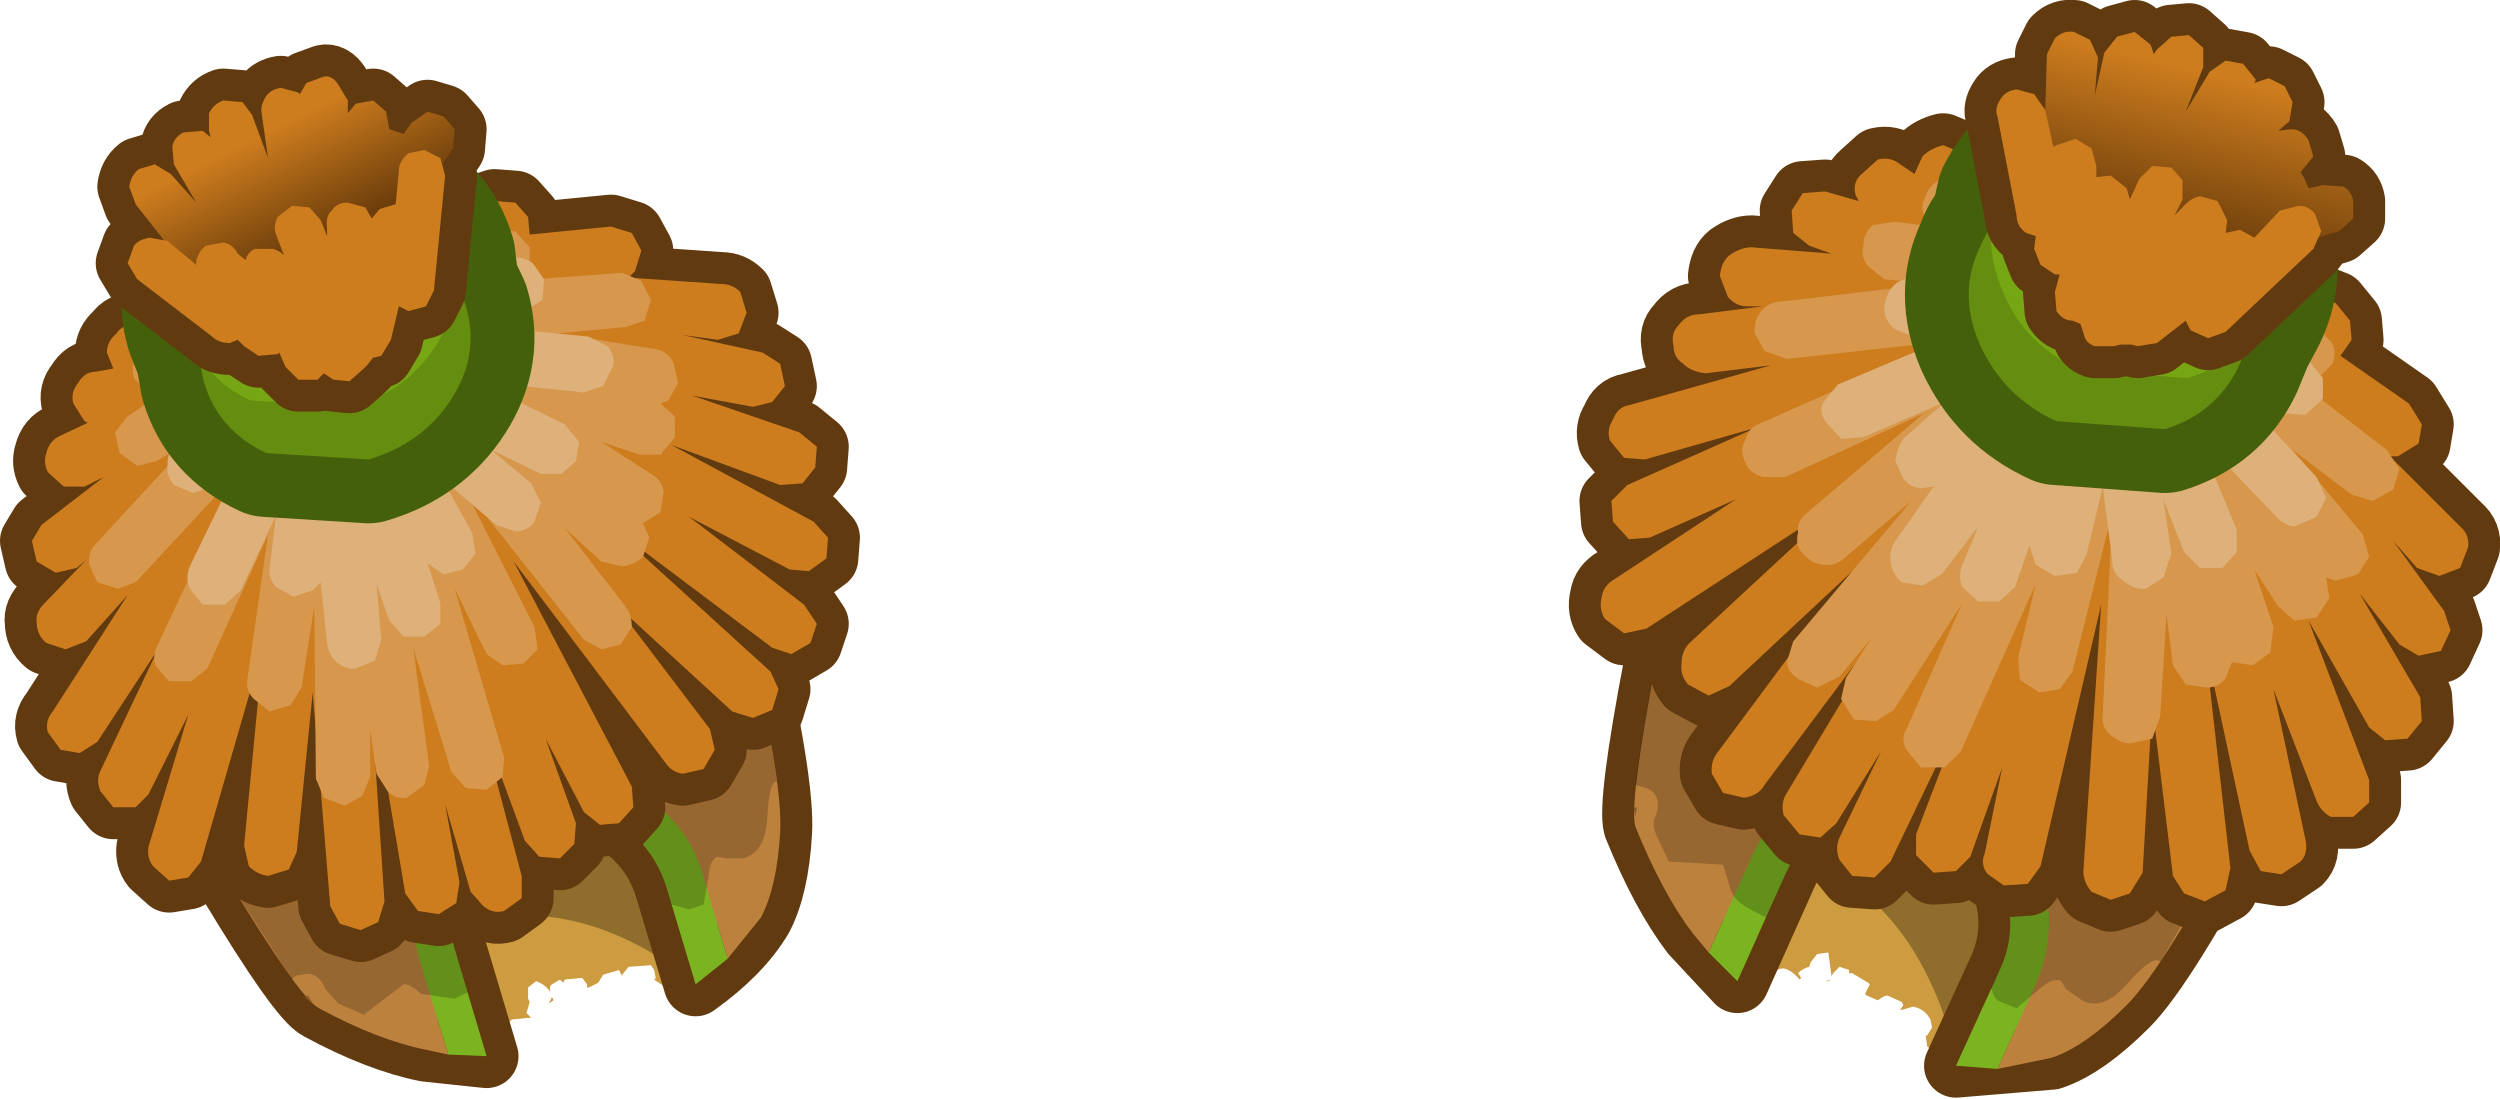 <?xml version="1.0" encoding="UTF-8" standalone="no"?>
<svg xmlns:xlink="http://www.w3.org/1999/xlink" height="34.45px" width="78.35px" xmlns="http://www.w3.org/2000/svg">
  <g transform="matrix(1.0, 0.0, 0.0, 1.0, -1.45, -16.35)">
    <path d="M10.55 45.8 Q9.9 43.6 11.7 41.3 13.55 39.05 16.8 38.1 20.0 37.15 22.75 38.1 25.55 39.05 26.2 41.25 26.85 43.5 25.0 45.75 L23.05 47.5 Q22.8 47.15 22.25 47.25 L21.95 47.05 22.0 47.0 21.95 46.75 21.85 46.6 21.15 46.65 20.95 46.9 20.95 46.95 20.9 46.85 20.85 46.75 20.35 46.9 20.2 47.15 19.9 47.3 19.85 47.3 19.85 47.2 19.7 47.0 19.65 47.0 19.15 47.05 19.1 47.15 19.0 47.05 18.75 47.2 Q18.65 47.25 18.7 47.45 18.55 47.2 18.25 47.1 L18.0 47.3 18.0 47.65 18.05 47.75 17.95 48.1 18.1 48.25 18.0 48.25 17.5 48.3 Q17.3 48.45 17.35 48.65 L17.45 48.8 17.1 49.4 13.95 48.95 Q11.2 48.05 10.55 45.8 M18.65 47.8 L18.75 47.6 18.8 47.7 18.65 47.8" fill="#cd9c41" fill-rule="evenodd" stroke="none"/>
    <path d="M18.15 37.25 Q20.7 37.15 22.45 38.75 23.8 39.95 24.3 41.65 24.55 42.6 24.3 44.8 24.1 47.1 23.5 47.3 L21.85 46.2 Q20.05 45.15 18.25 45.05 L16.65 45.5 15.0 46.7 Q13.9 47.0 12.95 45.1 L12.25 43.2 Q11.7 41.25 12.5 39.6 13.75 37.05 18.15 37.25" fill="#000000" fill-opacity="0.302" fill-rule="evenodd" stroke="none"/>
    <path d="M18.1 41.8 Q16.7 42.2 16.0 43.45 15.3 44.75 15.7 46.1 L16.7 49.45 14.8 49.25 Q13.3 48.95 11.45 47.95 10.85 47.65 8.65 44.0 L6.6 40.35 15.15 35.65 23.6 30.9 24.8 35.7 Q26.0 40.85 25.9 42.45 25.8 44.15 25.3 45.1 24.65 46.2 23.25 47.2 L22.35 44.2 Q21.95 42.85 20.7 42.05 19.45 41.4 18.1 41.8" fill="#bd813e" fill-rule="evenodd" stroke="none"/>
    <path d="M18.1 41.8 Q19.45 41.4 20.7 42.05 21.95 42.85 22.35 44.2 L23.25 47.2 Q24.65 46.2 25.3 45.1 25.8 44.15 25.9 42.45 26.0 40.85 24.8 35.7 L23.6 30.9 15.15 35.65 6.6 40.35 8.65 44.0 Q10.85 47.65 11.45 47.95 13.3 48.95 14.8 49.25 L16.7 49.45 15.7 46.1 Q15.3 44.75 16.0 43.45 16.7 42.2 18.1 41.8 Z" fill="none" stroke="#623a0f" stroke-linecap="round" stroke-linejoin="round" stroke-width="2.0"/>
    <path d="M15.5 49.4 L14.8 49.25 Q13.3 48.95 11.45 47.95 10.85 47.65 8.65 44.0 L6.6 40.35 15.15 35.65 23.6 30.9 24.8 35.7 Q26.0 40.85 25.9 42.45 25.8 44.15 25.3 45.1 L24.25 46.4 23.5 43.85 Q23.0 42.0 21.25 41.1 19.65 40.15 17.8 40.7 15.95 41.25 15.0 42.9 14.1 44.6 14.6 46.45 L15.5 49.4" fill="#bd813e" fill-rule="evenodd" stroke="none"/>
    <path d="M15.5 49.4 L14.6 46.45 Q14.1 44.6 15.0 42.9 15.95 41.25 17.8 40.7 19.65 40.15 21.25 41.1 23.0 42.0 23.5 43.85 L24.25 46.4 23.25 47.2 22.35 44.2 Q21.95 42.85 20.7 42.05 19.45 41.4 18.1 41.8 16.7 42.2 16.0 43.45 15.3 44.75 15.7 46.1 L16.7 49.45 15.5 49.4" fill="#7cb421" fill-rule="evenodd" stroke="none"/>
    <path d="M8.65 44.0 L6.6 40.35 15.15 35.65 23.6 30.9 24.8 35.7 Q25.6 39.0 25.8 40.85 L25.75 40.85 Q25.55 40.95 25.5 41.95 25.45 43.05 24.75 43.25 L24.2 43.25 23.95 43.2 Q23.7 43.25 23.65 43.85 L23.5 44.7 23.05 44.85 22.5 44.7 22.35 44.2 Q21.95 42.85 20.7 42.05 19.45 41.4 18.1 41.8 16.7 42.2 16.0 43.45 15.3 44.75 15.7 46.1 L16.1 47.45 15.7 47.65 14.65 47.5 Q14.25 47.15 14.1 47.2 L12.85 48.15 12.05 47.8 11.65 47.35 Q11.4 46.75 10.9 46.9 10.7 46.9 10.6 47.05 L8.65 44.0" fill="#000000" fill-opacity="0.2" fill-rule="evenodd" stroke="none"/>
    <path d="M11.1 47.55 L11.25 47.8 11.0 47.6 11.1 47.55" fill="#845a2b" fill-rule="evenodd" stroke="none"/>
    <path d="M20.6 23.45 L21.25 23.65 21.55 24.2 21.35 24.85 21.15 25.05 24.05 25.25 Q24.4 25.25 24.65 25.5 L24.85 26.15 24.6 26.8 23.95 27.0 22.85 26.85 25.35 27.4 25.9 27.75 26.05 28.45 25.65 28.95 25.05 29.1 23.15 28.75 26.5 29.9 27.05 30.35 27.0 31.0 26.6 31.5 25.9 31.55 22.5 30.3 26.95 32.7 27.4 33.2 27.35 33.85 26.8 34.25 26.2 34.2 23.05 32.55 26.65 35.3 27.05 35.9 26.85 36.5 26.25 36.85 25.65 36.65 20.6 32.85 25.6 37.4 25.85 37.95 25.65 38.6 25.05 38.85 24.4 38.65 20.7 35.25 23.7 39.2 23.85 39.85 23.5 40.45 22.85 40.6 Q22.5 40.55 22.3 40.25 L17.55 33.95 21.25 41.0 21.3 41.65 20.85 42.15 20.25 42.2 19.75 41.8 18.55 39.5 19.5 42.15 19.45 42.8 19.0 43.25 18.35 43.2 17.9 42.7 16.5 38.9 17.8 43.8 17.8 44.5 17.25 44.9 Q16.9 45.0 16.6 44.75 L16.2 44.3 15.4 41.55 15.85 44.0 15.75 44.65 15.2 45.0 14.55 44.9 14.15 44.35 13.05 37.8 13.5 44.6 13.3 45.25 12.75 45.5 12.1 45.3 11.8 44.75 11.25 38.05 10.75 43.05 10.5 43.6 9.85 43.8 Q9.5 43.75 9.25 43.5 L9.1 42.85 9.7 36.6 7.75 43.35 7.35 43.85 6.75 43.95 6.25 43.5 Q6.05 43.25 6.1 42.9 L7.35 38.75 6.1 41.25 5.7 41.65 5.0 41.65 4.6 41.15 Q4.45 40.8 4.6 40.5 L6.4 36.7 4.5 39.6 3.95 39.95 3.35 39.85 2.95 39.3 Q2.85 38.95 3.1 38.65 L5.45 35.0 4.15 36.45 3.5 36.7 2.9 36.5 Q2.6 36.25 2.6 35.85 2.55 35.55 2.85 35.25 L4.15 33.9 3.85 34.15 3.2 34.3 2.6 33.95 2.45 33.3 2.75 32.8 4.7 31.3 4.1 31.6 3.45 31.6 2.95 31.15 Q2.8 30.85 2.9 30.55 3.0 30.15 3.35 30.0 L4.2 29.6 4.1 29.55 3.75 29.0 Q3.65 28.65 3.9 28.35 4.1 28.0 4.45 28.0 L5.0 27.9 4.8 27.4 Q4.8 27.05 5.1 26.8 5.3 26.5 5.65 26.55 L6.3 26.5 6.2 26.4 6.15 25.8 6.6 25.25 7.2 25.15 7.5 25.25 Q7.45 24.9 7.65 24.6 7.8 24.3 8.15 24.2 L8.8 24.3 8.85 24.35 8.85 24.05 Q8.9 23.65 9.15 23.4 9.4 23.15 9.75 23.25 L10.15 23.35 Q10.25 22.95 10.6 22.8 10.9 22.65 11.3 22.8 L11.75 23.25 11.75 23.3 11.8 23.25 Q11.85 22.9 12.2 22.7 L12.8 22.55 13.35 23.0 13.65 22.9 14.3 23.1 14.5 23.5 16.95 22.65 17.6 22.7 18.0 23.15 18.05 23.7 20.6 23.45" fill="#cd7c1e" fill-rule="evenodd" stroke="none"/>
    <path d="M20.6 23.45 L18.05 23.7 18.0 23.15 17.6 22.7 16.95 22.65 14.5 23.5 14.3 23.1 13.65 22.9 13.35 23.0 12.8 22.55 12.2 22.7 Q11.85 22.9 11.8 23.25 L11.75 23.3 11.75 23.25 11.3 22.8 Q10.9 22.65 10.6 22.8 10.25 22.95 10.15 23.35 L9.75 23.25 Q9.4 23.15 9.15 23.4 8.9 23.65 8.85 24.05 L8.85 24.35 8.8 24.3 8.15 24.2 Q7.8 24.3 7.65 24.6 7.45 24.9 7.5 25.25 L7.2 25.15 6.6 25.25 6.15 25.8 6.2 26.4 6.3 26.5 5.65 26.55 Q5.3 26.5 5.1 26.8 4.8 27.05 4.8 27.4 L5.0 27.9 4.45 28.0 Q4.1 28.0 3.9 28.35 3.65 28.65 3.75 29.0 L4.1 29.55 4.2 29.6 3.35 30.0 Q3.0 30.15 2.9 30.55 2.8 30.85 2.95 31.15 L3.45 31.6 4.1 31.6 4.7 31.3 2.75 32.8 2.45 33.3 2.6 33.95 3.2 34.3 3.85 34.15 4.15 33.9 2.85 35.25 Q2.55 35.55 2.6 35.85 2.6 36.25 2.9 36.5 L3.5 36.7 4.15 36.45 5.45 35.0 3.1 38.65 Q2.85 38.95 2.95 39.3 L3.35 39.85 3.95 39.95 4.5 39.6 6.4 36.7 4.6 40.5 Q4.45 40.8 4.6 41.15 L5.0 41.65 5.7 41.65 6.1 41.25 7.35 38.75 6.1 42.9 Q6.05 43.25 6.25 43.5 L6.75 43.95 7.35 43.85 7.75 43.35 9.7 36.6 9.1 42.85 9.25 43.5 Q9.5 43.75 9.85 43.8 L10.5 43.6 10.75 43.05 11.25 38.05 11.8 44.75 12.1 45.3 12.75 45.5 13.3 45.25 13.5 44.6 13.05 37.8 14.15 44.35 14.55 44.9 15.2 45.0 15.75 44.65 15.85 44.0 15.4 41.55 16.2 44.3 16.6 44.75 Q16.9 45.0 17.25 44.9 L17.8 44.5 17.8 43.8 16.5 38.9 17.9 42.7 18.35 43.2 19.0 43.25 19.45 42.8 19.5 42.15 18.55 39.5 19.75 41.8 20.25 42.2 20.85 42.15 21.3 41.65 21.25 41.0 17.55 33.95 22.3 40.25 Q22.5 40.55 22.85 40.6 L23.5 40.45 23.85 39.85 23.7 39.2 20.7 35.25 24.4 38.65 25.05 38.85 25.65 38.6 25.85 37.95 25.6 37.4 20.6 32.85 25.65 36.65 26.25 36.85 26.85 36.5 27.05 35.9 26.65 35.3 23.05 32.55 26.2 34.2 26.8 34.25 27.35 33.85 27.4 33.2 26.95 32.7 22.5 30.3 25.9 31.55 26.6 31.5 27.0 31.0 27.05 30.35 26.5 29.9 23.15 28.75 25.05 29.1 25.65 28.95 26.05 28.45 25.9 27.75 25.35 27.4 22.85 26.85 23.95 27.0 24.6 26.8 24.85 26.15 24.65 25.5 Q24.4 25.25 24.05 25.25 L21.15 25.05 21.35 24.85 21.55 24.2 21.25 23.65 20.6 23.45 Z" fill="none" stroke="#623a0f" stroke-linecap="round" stroke-linejoin="round" stroke-width="2.0"/>
    <path d="M20.6 23.45 L21.25 23.65 21.55 24.2 21.35 24.85 21.15 25.05 24.05 25.25 Q24.4 25.25 24.65 25.5 L24.85 26.15 24.6 26.8 23.95 27.0 22.85 26.85 25.35 27.4 25.9 27.75 26.05 28.45 25.65 28.95 25.05 29.1 23.15 28.75 26.5 29.9 27.05 30.35 27.0 31.0 26.6 31.5 25.9 31.55 22.5 30.3 26.95 32.7 27.4 33.2 27.35 33.85 26.8 34.25 26.2 34.2 23.05 32.55 26.65 35.3 27.05 35.9 26.85 36.5 26.25 36.85 25.65 36.65 20.6 32.85 25.6 37.4 25.85 37.95 25.65 38.6 25.05 38.85 24.4 38.65 20.7 35.25 23.7 39.2 23.85 39.85 23.5 40.45 22.85 40.6 Q22.5 40.55 22.3 40.25 L17.55 33.95 21.25 41.0 21.3 41.65 20.85 42.15 20.25 42.2 19.75 41.8 18.55 39.5 19.5 42.15 19.45 42.8 19.0 43.25 18.35 43.2 17.9 42.7 16.5 38.9 17.8 43.8 17.8 44.5 17.25 44.9 Q16.9 45.0 16.6 44.75 L16.2 44.3 15.4 41.55 15.85 44.0 15.75 44.65 15.2 45.0 14.55 44.9 14.15 44.35 13.05 37.8 13.5 44.6 13.3 45.25 12.75 45.5 12.1 45.3 11.8 44.75 11.25 38.05 10.75 43.05 10.5 43.6 9.85 43.8 Q9.5 43.75 9.25 43.5 L9.1 42.85 9.7 36.6 7.75 43.35 7.35 43.85 6.75 43.95 6.25 43.5 Q6.05 43.25 6.1 42.9 L7.35 38.75 6.1 41.25 5.7 41.65 5.0 41.65 4.6 41.15 Q4.45 40.8 4.6 40.5 L6.4 36.7 4.5 39.6 3.95 39.95 3.35 39.85 2.95 39.3 Q2.85 38.95 3.1 38.65 L5.45 35.0 4.15 36.45 3.5 36.7 2.9 36.5 Q2.6 36.25 2.6 35.85 2.55 35.55 2.85 35.25 L4.15 33.9 3.85 34.15 3.2 34.3 2.6 33.95 2.45 33.3 2.75 32.8 4.7 31.3 4.1 31.6 3.45 31.6 2.95 31.15 Q2.8 30.85 2.9 30.55 3.0 30.15 3.35 30.0 L4.2 29.6 4.1 29.55 3.75 29.0 Q3.65 28.65 3.9 28.35 4.1 28.0 4.45 28.0 L5.0 27.9 4.8 27.4 Q4.8 27.05 5.1 26.8 5.3 26.5 5.65 26.55 L6.3 26.5 6.2 26.4 6.15 25.8 6.6 25.25 7.2 25.15 7.5 25.25 Q7.45 24.9 7.65 24.6 7.8 24.3 8.15 24.2 L8.8 24.3 8.85 24.35 8.85 24.05 Q8.9 23.65 9.15 23.4 9.4 23.15 9.75 23.25 L10.15 23.35 Q10.25 22.95 10.6 22.8 10.9 22.65 11.3 22.8 L11.75 23.25 11.75 23.3 11.8 23.25 Q11.85 22.9 12.2 22.7 L12.8 22.55 13.35 23.0 13.65 22.9 14.3 23.1 14.5 23.5 16.95 22.65 17.6 22.7 18.0 23.15 18.05 23.7 20.6 23.45" fill="#cd7c1e" fill-rule="evenodd" stroke="none"/>
    <path d="M8.75 24.7 L8.9 24.05 Q9.15 23.85 9.5 23.75 L9.8 23.75 10.05 23.3 Q10.35 23.05 10.65 23.05 L11.3 23.4 11.55 23.7 11.55 23.45 11.8 22.85 Q12.05 22.6 12.45 22.6 L12.9 22.8 13.1 22.7 13.7 22.8 14.15 23.25 14.2 23.7 15.25 23.25 15.95 23.35 16.4 23.8 16.95 23.55 17.6 23.6 18.05 24.1 18.05 24.75 17.55 25.15 20.95 24.9 21.55 25.15 21.85 25.75 21.65 26.4 21.05 26.6 18.9 26.8 22.05 27.3 Q22.4 27.4 22.55 27.7 L22.7 28.35 22.4 28.9 22.15 29.0 22.6 29.4 22.6 30.05 22.15 30.6 21.5 30.6 20.3 30.2 21.85 31.2 Q22.2 31.4 22.25 31.75 L22.15 32.4 21.6 32.75 21.8 33.2 21.6 33.8 Q21.35 34.05 20.95 34.1 L20.3 33.95 19.15 32.9 21.05 35.35 Q21.25 35.6 21.25 36.0 L20.9 36.55 20.3 36.7 19.75 36.4 16.0 31.65 18.2 36.0 18.3 36.7 17.85 37.15 17.2 37.2 16.7 36.85 15.7 34.8 17.25 40.1 17.2 40.7 16.7 41.1 16.05 41.05 15.6 40.55 14.4 36.65 14.9 40.35 14.75 40.95 14.2 41.35 Q13.85 41.4 13.6 41.15 L13.25 40.6 13.05 39.2 13.05 40.7 12.8 41.3 12.25 41.6 11.6 41.35 11.35 40.75 11.3 35.35 10.9 37.9 10.55 38.45 9.9 38.65 9.4 38.25 Q9.15 38.0 9.2 37.65 L9.85 33.1 7.95 37.3 7.45 37.7 6.75 37.7 6.35 37.25 Q6.2 36.9 6.4 36.55 L8.95 31.1 5.7 34.6 5.15 34.8 4.5 34.6 4.25 34.05 Q4.2 33.65 4.45 33.4 L7.45 30.15 6.35 30.8 5.75 30.95 5.2 30.55 5.05 29.9 5.45 29.4 6.4 28.75 6.1 28.7 5.65 28.2 Q5.55 27.85 5.7 27.55 5.8 27.25 6.15 27.1 L7.65 26.55 7.45 26.4 7.3 25.75 Q7.3 25.4 7.65 25.2 7.9 24.95 8.3 25.0 L8.9 25.1 Q8.75 24.95 8.75 24.7" fill="#d7984e" fill-rule="evenodd" stroke="none"/>
    <path d="M9.15 24.7 L9.35 24.1 Q9.55 23.85 9.9 23.8 L10.55 24.0 11.15 24.45 11.2 23.65 11.6 23.1 Q11.85 22.85 12.2 22.9 L12.75 23.25 12.85 23.25 13.2 23.15 Q13.5 23.05 13.8 23.3 L14.1 23.75 14.6 23.35 Q14.85 23.1 15.2 23.15 15.55 23.15 15.8 23.45 L16.0 24.1 15.7 24.65 15.25 25.05 17.45 24.45 Q17.8 24.35 18.15 24.6 L18.5 25.1 18.45 25.75 17.9 26.1 16.35 26.55 19.9 26.9 20.5 27.2 Q20.75 27.55 20.65 27.85 L20.35 28.45 19.75 28.65 16.4 28.3 19.15 29.65 19.6 30.2 19.5 30.8 19.05 31.2 18.4 31.2 16.85 30.45 18.1 31.5 18.4 32.1 18.2 32.7 Q18.0 33.0 17.6 33.0 L17.0 32.8 15.3 31.35 16.25 33.05 16.35 33.7 15.95 34.2 15.35 34.35 14.85 34.0 15.25 35.25 15.25 35.9 14.75 36.3 14.1 36.3 13.65 35.8 13.25 34.65 13.4 36.4 13.2 37.05 12.6 37.3 Q12.25 37.35 11.95 37.05 11.75 36.85 11.7 36.5 L11.5 34.6 11.25 34.85 10.65 35.05 10.1 34.75 Q9.85 34.45 9.9 34.15 L10.1 32.5 9.0 34.85 8.5 35.3 7.8 35.3 7.4 34.8 Q7.25 34.45 7.4 34.1 L8.95 30.9 8.1 31.6 7.5 31.8 6.9 31.55 Q6.65 31.25 6.7 30.9 6.7 30.5 6.95 30.3 L8.6 28.85 7.65 29.15 7.0 29.1 6.55 28.6 Q6.45 28.25 6.65 27.9 6.85 27.6 7.2 27.5 L8.75 27.05 8.55 27.05 8.0 26.65 Q7.8 26.35 7.9 26.05 L8.25 25.45 8.95 25.35 9.7 25.5 9.45 25.25 9.15 24.7" fill="#deb07a" fill-rule="evenodd" stroke="none"/>
    <path d="M15.6 24.35 L15.7 25.2 16.05 25.95 Q16.5 27.45 15.6 28.85 14.7 30.25 13.0 30.75 L9.8 30.55 Q8.3 29.85 7.85 28.35 L7.7 27.5 7.4 26.75 Q6.95 25.25 7.85 23.85 8.75 22.45 10.45 21.95 L13.65 22.15 Q15.15 22.85 15.6 24.35" fill="#658d10" fill-rule="evenodd" stroke="none"/>
    <path d="M15.6 24.35 L15.7 25.2 16.05 25.95 Q16.5 27.45 15.6 28.85 14.7 30.25 13.0 30.75 L9.8 30.55 Q8.3 29.85 7.85 28.35 L7.7 27.5 7.4 26.75 Q6.95 25.25 7.85 23.85 8.75 22.45 10.45 21.95 L13.65 22.15 Q15.15 22.85 15.6 24.35 Z" fill="none" stroke="#44600b" stroke-linecap="round" stroke-linejoin="round" stroke-width="4.0"/>
    <path d="M16.05 25.95 Q16.5 27.45 15.6 28.85 14.7 30.25 13.0 30.75 L9.8 30.55 Q8.3 29.85 7.85 28.35 7.45 26.9 8.3 25.45 9.2 24.1 10.9 23.6 L14.1 23.75 Q15.65 24.5 16.05 25.95" fill="#658d10" fill-rule="evenodd" stroke="none"/>
    <path d="M15.1 27.2 Q14.2 28.6 12.5 29.1 L9.3 28.9 Q7.8 28.2 7.4 26.75 6.95 25.25 7.85 23.85 8.75 22.45 10.45 21.95 L13.65 22.15 Q15.15 22.85 15.6 24.35 16.0 25.8 15.1 27.2" fill="#76a613" fill-rule="evenodd" stroke="none"/>
    <path d="M6.65 23.85 L5.7 22.75 5.5 22.2 Q5.55 21.85 5.8 21.65 L6.3 21.5 6.8 21.8 7.6 22.7 6.9 21.5 6.85 20.95 Q6.9 20.65 7.2 20.5 L7.8 20.45 8.05 20.65 8.0 20.45 8.0 19.9 Q8.15 19.6 8.45 19.5 L9.05 19.55 9.35 19.95 9.85 21.3 9.65 19.9 Q9.6 19.65 9.8 19.35 9.95 19.15 10.25 19.1 L10.8 19.25 10.85 19.3 11.05 18.95 11.6 18.75 Q11.85 18.7 12.05 19.0 L12.35 19.5 12.35 19.9 12.6 19.6 13.15 19.5 13.55 19.85 13.65 20.4 13.8 20.45 14.1 20.55 14.35 20.2 14.85 19.85 15.35 20.0 15.7 20.4 15.65 21.0 15.35 21.45 15.4 21.85 15.05 25.45 14.8 25.95 14.25 26.1 13.95 25.95 13.7 27.0 13.4 27.5 13.2 27.55 13.15 27.55 12.95 27.8 12.85 27.9 12.4 28.3 11.9 28.25 11.6 28.05 11.4 28.25 10.8 28.25 10.4 27.85 10.2 27.4 10.15 27.45 9.55 27.5 9.1 27.2 8.9 27.0 8.65 27.1 Q8.3 27.1 8.1 26.9 L5.75 25.1 5.45 24.6 5.65 24.05 Q5.8 23.85 6.15 23.8 L6.65 23.85 6.7 23.95 6.7 23.9 6.65 23.85 6.7 23.9 6.7 23.95 6.65 23.85" fill="#b56b16" fill-rule="evenodd" stroke="none"/>
    <path d="M6.65 23.85 L6.15 23.8 Q5.8 23.85 5.65 24.05 L5.45 24.6 5.75 25.1 8.1 26.9 Q8.3 27.1 8.65 27.1 L8.9 27.0 9.1 27.2 9.55 27.5 10.15 27.45 10.2 27.4 10.4 27.85 10.8 28.25 11.4 28.25 11.6 28.05 11.9 28.25 12.4 28.3 12.85 27.9 12.95 27.8 13.15 27.55 13.2 27.55 13.4 27.5 13.7 27.0 13.95 25.95 14.25 26.1 14.8 25.95 15.05 25.45 15.4 21.85 15.35 21.45 15.65 21.0 15.7 20.4 15.35 20.0 14.85 19.85 14.35 20.2 14.1 20.55 13.8 20.45 13.65 20.4 13.55 19.85 13.15 19.5 12.6 19.6 12.35 19.9 12.35 19.5 12.05 19.0 Q11.85 18.7 11.6 18.75 L11.05 18.95 10.85 19.3 10.8 19.25 10.25 19.1 Q9.95 19.15 9.8 19.35 9.6 19.65 9.65 19.9 L9.85 21.3 9.35 19.95 9.05 19.55 8.45 19.5 Q8.15 19.6 8.0 19.9 L8.0 20.45 8.05 20.65 7.8 20.45 7.2 20.5 Q6.9 20.65 6.85 20.95 L6.9 21.5 7.6 22.7 6.8 21.8 6.3 21.5 5.8 21.65 Q5.55 21.85 5.5 22.2 L5.7 22.75 6.65 23.85 6.7 23.9 6.7 23.95 6.65 23.85 Z" fill="none" stroke="#623a0f" stroke-linecap="round" stroke-linejoin="round" stroke-width="2.0"/>
    <path d="M9.65 19.9 Q9.6 19.65 9.8 19.35 9.95 19.15 10.25 19.1 L10.8 19.25 10.85 19.3 11.05 18.95 11.6 18.75 Q11.85 18.7 12.05 19.0 L12.35 19.5 12.35 19.9 12.6 19.6 13.15 19.5 13.55 19.85 13.65 20.4 13.8 20.45 14.1 20.55 14.35 20.2 14.85 19.85 15.35 20.0 15.7 20.4 15.65 21.0 13.85 23.65 13.55 24.0 13.0 23.95 12.65 23.7 12.05 23.75 12.0 23.75 11.5 23.9 11.1 23.8 11.0 23.85 10.75 23.8 11.05 24.55 11.0 25.1 10.55 25.5 10.0 25.45 9.65 25.0 9.5 24.65 9.4 24.7 8.9 24.7 8.6 25.2 8.05 25.35 7.55 25.1 5.7 22.75 5.5 22.2 Q5.55 21.85 5.8 21.65 L6.3 21.5 6.8 21.8 7.6 22.7 6.9 21.5 6.85 20.95 Q6.9 20.65 7.2 20.5 L7.8 20.45 8.05 20.65 8.0 20.45 8.0 19.9 Q8.15 19.6 8.45 19.5 L9.05 19.55 9.35 19.95 9.85 21.3 9.65 19.9" fill="url(#gradient0)" fill-rule="evenodd" stroke="none"/>
    <path d="M5.65 24.05 Q5.8 23.85 6.15 23.8 L6.7 23.9 7.6 24.65 7.6 24.5 Q7.7 24.2 7.9 24.05 L8.45 23.95 Q8.75 24.0 8.9 24.3 L9.15 24.5 Q9.2 24.25 9.45 24.15 L10.0 24.15 Q10.2 24.2 10.35 24.35 L10.1 23.7 Q10.0 23.45 10.15 23.15 L10.6 22.8 11.15 22.85 11.5 23.25 11.7 23.75 11.7 23.5 Q11.65 23.1 11.85 22.95 12.0 22.7 12.35 22.7 L12.9 22.85 13.1 23.2 13.35 22.9 13.85 22.75 13.95 21.7 Q13.95 21.4 14.25 21.15 L14.75 21.05 15.25 21.3 15.4 21.85 15.05 25.45 14.8 25.95 14.25 26.1 13.95 25.95 13.7 27.0 13.4 27.5 13.2 27.55 13.15 27.55 12.95 27.8 12.85 27.9 12.4 28.3 11.9 28.25 11.6 28.05 11.4 28.25 10.8 28.25 10.4 27.85 10.2 27.4 10.15 27.45 9.55 27.5 9.1 27.2 8.9 27.0 8.65 27.1 Q8.3 27.1 8.1 26.9 L5.75 25.1 5.45 24.6 5.65 24.05" fill="#cd7c1e" fill-rule="evenodd" stroke="none"/>
    <path d="M58.4 46.25 L58.2 46.5 58.15 46.65 Q57.95 46.7 57.8 46.85 L57.9 47.0 57.85 47.05 Q57.6 46.75 57.35 46.7 57.1 46.7 57.05 46.9 56.95 47.0 57.0 47.05 56.55 47.15 56.3 47.35 54.9 46.2 54.05 44.75 52.45 42.1 53.55 39.9 54.55 37.65 57.55 37.15 60.6 36.6 63.85 38.1 67.05 39.6 68.6 42.25 70.2 44.8 69.15 47.1 68.1 49.3 65.1 49.85 L62.4 49.9 Q62.35 49.45 61.85 49.15 L61.8 48.8 61.85 48.8 62.0 48.55 61.95 48.3 Q61.75 47.95 61.4 47.9 L61.05 48.0 61.0 48.0 61.1 47.85 61.05 47.75 60.6 47.55 Q60.5 47.55 60.3 47.7 L59.95 47.55 59.9 47.5 59.95 47.4 60.05 47.2 60.0 47.15 59.5 46.85 59.4 46.85 59.4 46.75 59.1 46.65 58.9 46.85 58.85 46.95 58.75 46.2 58.4 46.25 M58.85 47.05 L58.75 47.1 58.65 47.1 58.85 47.05" fill="#cd9c41" fill-rule="evenodd" stroke="none"/>
    <path d="M56.4 43.65 Q55.35 43.2 56.0 41.0 L56.75 39.0 Q57.65 37.1 59.4 36.35 62.1 35.15 65.45 38.3 67.6 39.95 67.95 42.5 68.15 44.4 67.4 46.1 66.95 47.05 65.2 48.65 63.4 50.3 62.8 50.0 L62.35 48.1 Q61.55 45.9 60.2 44.65 L58.55 43.9 56.4 43.65" fill="#000000" fill-opacity="0.302" fill-rule="evenodd" stroke="none"/>
    <path d="M53.35 37.1 L54.15 32.85 64.15 34.95 74.2 37.05 71.9 41.75 Q69.3 46.65 68.1 47.85 66.8 49.15 65.75 49.5 L62.75 49.75 64.1 46.8 Q64.75 45.45 64.2 43.95 63.65 42.5 62.3 41.9 L59.55 41.8 Q58.05 42.35 57.4 43.75 L55.9 47.1 54.5 45.6 Q53.55 44.35 52.7 42.25 52.5 41.55 53.35 37.1" fill="#bd813e" fill-rule="evenodd" stroke="none"/>
    <path d="M53.35 37.1 Q52.5 41.55 52.7 42.25 53.55 44.35 54.5 45.6 L55.9 47.1 57.4 43.75 Q58.05 42.35 59.55 41.8 L62.3 41.9 Q63.65 42.5 64.2 43.95 64.75 45.45 64.1 46.8 L62.75 49.75 65.75 49.5 Q66.8 49.15 68.1 47.85 69.3 46.65 71.9 41.75 L74.2 37.05 64.15 34.95 54.15 32.85 53.35 37.1 Z" fill="none" stroke="#623a0f" stroke-linecap="round" stroke-linejoin="round" stroke-width="2.0"/>
    <path d="M55.0 46.2 L54.5 45.6 Q53.55 44.35 52.7 42.25 52.5 41.55 53.35 37.1 L54.15 32.85 64.15 34.95 74.2 37.05 71.9 41.75 Q69.3 46.65 68.1 47.85 66.8 49.15 65.75 49.5 L64.05 49.85 65.2 47.3 Q66.05 45.45 65.35 43.55 64.7 41.65 62.85 40.8 L59.1 40.65 Q57.2 41.35 56.35 43.2 L55.0 46.2" fill="#bd813e" fill-rule="evenodd" stroke="none"/>
    <path d="M55.0 46.2 L56.35 43.2 Q57.2 41.35 59.1 40.65 L62.85 40.8 Q64.7 41.65 65.35 43.55 66.05 45.45 65.2 47.3 L64.05 49.85 62.75 49.75 64.1 46.8 Q64.75 45.45 64.2 43.95 63.65 42.5 62.3 41.9 L59.55 41.8 Q58.05 42.35 57.4 43.75 L55.9 47.1 55.0 46.2" fill="#7cb421" fill-rule="evenodd" stroke="none"/>
    <path d="M53.35 37.1 L54.15 32.85 64.15 34.95 74.2 37.05 71.9 41.75 69.15 46.5 69.1 46.45 Q68.85 46.35 68.1 47.2 67.35 48.05 66.7 47.7 L66.2 47.35 66.05 47.1 Q65.8 46.95 65.3 47.4 L64.65 47.95 64.15 47.75 Q63.95 47.7 63.85 47.3 L64.1 46.8 Q64.75 45.45 64.2 43.95 63.65 42.5 62.3 41.9 L59.55 41.8 Q58.05 42.35 57.4 43.75 L56.8 45.1 56.4 44.9 Q55.75 44.6 55.65 44.1 L55.45 43.45 53.75 43.35 53.35 42.5 Q53.2 42.15 53.35 41.9 53.55 41.25 53.05 41.05 L52.7 40.95 Q52.85 39.6 53.35 37.1" fill="#000000" fill-opacity="0.2" fill-rule="evenodd" stroke="none"/>
    <path d="M52.7 41.95 L52.65 41.65 52.75 41.65 52.7 41.95" fill="#845a2b" fill-rule="evenodd" stroke="none"/>
    <path d="M65.15 21.1 L65.3 21.35 Q65.5 21.05 65.85 20.95 L66.55 21.0 67.0 21.55 67.05 21.6 67.25 21.3 Q67.5 21.05 67.85 21.1 68.25 21.05 68.5 21.35 L68.8 21.7 69.45 21.6 70.05 22.05 70.1 22.75 70.05 22.8 70.15 22.75 Q70.45 22.5 70.8 22.55 71.2 22.65 71.35 22.9 L71.55 23.65 71.8 23.75 72.2 24.35 72.1 24.85 74.65 25.85 75.1 26.4 75.15 27.0 74.8 27.5 76.95 29.0 77.35 29.65 77.25 30.25 76.6 30.65 76.35 30.65 78.55 32.85 Q78.85 33.1 78.8 33.5 L78.55 34.15 77.9 34.4 77.2 34.15 76.45 33.3 78.05 35.5 78.25 36.1 77.95 36.75 77.25 36.9 76.65 36.55 75.4 34.95 77.3 38.2 77.35 38.95 76.9 39.5 76.2 39.55 75.7 39.15 73.8 35.8 75.7 40.8 75.7 41.5 75.2 41.95 74.5 41.95 Q74.2 41.8 74.05 41.45 L72.7 37.95 73.7 42.65 Q73.8 43.1 73.55 43.35 L72.95 43.75 72.3 43.65 71.95 43.0 70.55 36.5 71.35 43.55 71.2 44.25 70.55 44.6 69.9 44.35 69.55 43.8 68.9 38.45 68.6 43.7 68.2 44.35 67.6 44.55 67.0 44.3 Q66.7 43.95 66.75 43.55 L67.3 35.3 65.4 43.5 65.0 44.05 64.25 44.1 63.75 43.75 Q63.5 43.45 63.65 43.1 L64.2 40.4 63.2 43.2 62.75 43.65 62.05 43.7 61.5 43.15 61.5 42.5 63.05 38.45 60.7 43.35 60.2 43.85 59.5 43.8 59.1 43.3 Q58.95 42.95 59.1 42.6 L60.4 39.9 59.0 42.15 58.5 42.6 57.85 42.5 57.35 41.9 Q57.25 41.5 57.45 41.2 L61.05 35.2 56.75 40.95 Q56.55 41.3 56.1 41.35 L55.45 41.2 55.1 40.6 Q55.05 40.2 55.3 39.9 L59.5 34.25 55.65 37.85 55.0 38.15 54.35 37.8 Q54.1 37.5 54.15 37.15 54.15 36.75 54.4 36.5 L59.25 32.0 53.05 36.05 52.35 36.2 51.75 35.75 Q51.55 35.45 51.65 35.05 51.7 34.7 52.05 34.5 L55.85 32.0 53.15 33.2 52.5 33.25 52.0 32.7 51.95 32.05 52.45 31.55 56.5 29.75 53.0 30.75 52.35 30.7 51.9 30.15 Q51.8 29.8 52.0 29.5 52.15 29.1 52.5 29.05 L56.95 27.8 54.9 28.05 Q54.45 28.0 54.2 27.75 53.9 27.55 53.9 27.2 53.8 26.8 54.05 26.55 54.3 26.2 54.7 26.2 L56.7 25.95 56.2 25.95 Q55.85 25.95 55.6 25.65 L55.35 25.0 Q55.4 24.55 55.65 24.35 56.0 24.1 56.35 24.1 L58.85 24.3 58.15 24.05 57.65 23.65 57.6 22.95 57.95 22.4 58.65 22.35 59.7 22.65 59.6 22.45 Q59.5 22.05 59.8 21.8 L60.3 21.35 Q60.7 21.25 61.0 21.5 L61.45 21.8 61.7 21.25 Q61.95 21.0 62.35 20.9 L62.95 21.15 63.5 21.55 63.45 21.45 63.85 20.9 Q64.2 20.65 64.55 20.75 L65.15 21.1" fill="#cd7c1e" fill-rule="evenodd" stroke="none"/>
    <path d="M65.15 21.1 L64.55 20.75 Q64.2 20.65 63.85 20.9 L63.45 21.45 63.5 21.55 62.95 21.15 62.35 20.9 Q61.95 21.0 61.7 21.25 L61.45 21.8 61.0 21.5 Q60.7 21.25 60.3 21.35 L59.8 21.8 Q59.5 22.05 59.6 22.45 L59.7 22.65 58.65 22.35 57.95 22.4 57.6 22.95 57.65 23.65 58.15 24.05 58.85 24.3 56.35 24.1 Q56.0 24.1 55.65 24.35 55.4 24.55 55.35 25.0 L55.6 25.65 Q55.85 25.95 56.2 25.95 L56.7 25.95 54.7 26.2 Q54.3 26.2 54.05 26.55 53.8 26.8 53.9 27.2 53.9 27.55 54.2 27.75 54.45 28.0 54.9 28.05 L56.95 27.8 52.5 29.05 Q52.15 29.1 52.0 29.5 51.8 29.8 51.9 30.15 L52.35 30.7 53.0 30.75 56.5 29.75 52.45 31.55 51.95 32.05 52.0 32.7 52.5 33.25 53.15 33.2 55.85 32.0 52.05 34.5 Q51.7 34.7 51.65 35.05 51.55 35.45 51.75 35.75 L52.35 36.2 53.05 36.05 59.25 32.0 54.4 36.5 Q54.15 36.75 54.15 37.15 54.1 37.5 54.35 37.8 L55.0 38.15 55.65 37.85 59.5 34.25 55.3 39.9 Q55.05 40.2 55.1 40.6 L55.45 41.2 56.1 41.35 Q56.55 41.3 56.75 40.95 L61.05 35.2 57.45 41.2 Q57.25 41.5 57.35 41.9 L57.85 42.5 58.5 42.6 59.0 42.15 60.4 39.9 59.1 42.6 Q58.95 42.95 59.1 43.3 L59.5 43.8 60.2 43.85 60.7 43.35 63.05 38.45 61.5 42.5 61.5 43.15 62.05 43.7 62.75 43.65 63.2 43.2 64.2 40.4 63.65 43.1 Q63.5 43.45 63.75 43.75 L64.25 44.1 65.0 44.05 65.4 43.5 67.3 35.3 66.75 43.55 Q66.7 43.95 67.0 44.3 L67.6 44.55 68.2 44.35 68.6 43.7 68.9 38.45 69.55 43.8 69.9 44.35 70.55 44.6 71.2 44.25 71.35 43.55 70.55 36.5 71.95 43.0 72.3 43.65 72.95 43.75 73.55 43.35 Q73.8 43.1 73.7 42.65 L72.7 37.95 74.05 41.45 Q74.2 41.8 74.5 41.95 L75.2 41.95 75.7 41.5 75.7 40.8 73.8 35.8 75.7 39.15 76.2 39.55 76.9 39.5 77.35 38.95 77.3 38.2 75.4 34.95 76.65 36.55 77.25 36.9 77.95 36.75 78.25 36.1 78.05 35.5 76.45 33.3 77.2 34.15 77.9 34.4 78.55 34.15 78.8 33.5 Q78.85 33.1 78.55 32.85 L76.35 30.65 76.6 30.65 77.25 30.25 77.35 29.65 76.95 29.0 74.8 27.5 75.15 27.0 75.1 26.4 74.65 25.85 72.1 24.85 72.2 24.35 71.8 23.75 71.55 23.65 71.35 22.9 Q71.2 22.65 70.8 22.55 70.45 22.5 70.15 22.75 L70.05 22.8 70.1 22.75 70.05 22.05 69.45 21.6 68.8 21.7 68.5 21.35 Q68.25 21.05 67.85 21.1 67.5 21.05 67.25 21.3 L67.05 21.6 67.0 21.55 66.55 21.0 65.85 20.95 Q65.5 21.05 65.3 21.35 L65.15 21.1 Z" fill="none" stroke="#623a0f" stroke-linecap="round" stroke-linejoin="round" stroke-width="2.0"/>
    <path d="M65.15 21.1 L65.3 21.35 Q65.5 21.05 65.85 20.95 L66.55 21.0 67.0 21.55 67.05 21.6 67.25 21.3 Q67.5 21.05 67.85 21.1 68.25 21.05 68.5 21.35 L68.8 21.7 69.45 21.6 70.05 22.05 70.1 22.75 70.05 22.8 70.15 22.75 Q70.45 22.5 70.8 22.55 71.2 22.65 71.35 22.9 L71.55 23.65 71.8 23.75 72.2 24.35 72.1 24.85 74.65 25.85 75.1 26.4 75.15 27.0 74.8 27.5 76.95 29.0 77.35 29.65 77.25 30.25 76.6 30.65 76.35 30.65 78.55 32.85 Q78.85 33.1 78.8 33.5 L78.55 34.15 77.9 34.4 77.2 34.15 76.45 33.3 78.05 35.5 78.25 36.1 77.95 36.75 77.25 36.9 76.65 36.55 75.4 34.95 77.3 38.2 77.35 38.95 76.9 39.5 76.2 39.55 75.7 39.15 73.8 35.8 75.7 40.8 75.7 41.5 75.2 41.95 74.5 41.95 Q74.2 41.8 74.05 41.45 L72.7 37.95 73.7 42.65 Q73.8 43.1 73.55 43.35 L72.95 43.75 72.3 43.65 71.95 43.0 70.55 36.5 71.35 43.55 71.2 44.25 70.55 44.6 69.9 44.35 69.55 43.8 68.9 38.45 68.6 43.7 68.2 44.35 67.6 44.55 67.0 44.3 Q66.7 43.95 66.75 43.55 L67.3 35.3 65.4 43.5 65.0 44.05 64.25 44.1 63.75 43.75 Q63.5 43.45 63.65 43.1 L64.2 40.4 63.2 43.2 62.75 43.65 62.05 43.7 61.5 43.15 61.5 42.5 63.05 38.45 60.7 43.35 60.2 43.85 59.5 43.8 59.1 43.3 Q58.95 42.95 59.1 42.6 L60.4 39.9 59.0 42.15 58.5 42.6 57.85 42.5 57.35 41.9 Q57.25 41.5 57.45 41.2 L61.05 35.2 56.75 40.95 Q56.55 41.3 56.1 41.35 L55.45 41.2 55.1 40.6 Q55.05 40.2 55.3 39.9 L59.5 34.25 55.65 37.85 55.0 38.15 54.35 37.8 Q54.1 37.5 54.15 37.15 54.15 36.75 54.4 36.5 L59.25 32.0 53.05 36.05 52.35 36.2 51.75 35.75 Q51.55 35.45 51.65 35.05 51.7 34.7 52.05 34.5 L55.85 32.0 53.15 33.2 52.5 33.25 52.0 32.7 51.95 32.05 52.45 31.55 56.5 29.75 53.0 30.75 52.35 30.7 51.9 30.15 Q51.8 29.8 52.0 29.5 52.15 29.1 52.5 29.05 L56.95 27.8 54.9 28.05 Q54.45 28.0 54.2 27.75 53.9 27.55 53.9 27.2 53.8 26.8 54.05 26.55 54.3 26.2 54.7 26.2 L56.7 25.95 56.2 25.95 Q55.85 25.95 55.6 25.65 L55.35 25.0 Q55.4 24.55 55.65 24.35 56.0 24.1 56.35 24.1 L58.85 24.3 58.15 24.05 57.65 23.65 57.6 22.95 57.95 22.4 58.65 22.35 59.7 22.65 59.6 22.45 Q59.5 22.05 59.8 21.8 L60.3 21.35 Q60.7 21.25 61.0 21.5 L61.45 21.8 61.7 21.25 Q61.95 21.0 62.35 20.9 L62.95 21.15 63.5 21.55 63.45 21.45 63.85 20.9 Q64.2 20.65 64.55 20.75 L65.15 21.1" fill="#cd7c1e" fill-rule="evenodd" stroke="none"/>
    <path d="M64.8 21.6 Q65.1 21.35 65.5 21.45 L66.05 21.75 66.55 22.25 66.7 21.85 67.25 21.45 67.95 21.6 68.15 21.8 Q68.35 21.6 68.7 21.6 69.1 21.65 69.3 21.85 L69.6 22.5 69.65 22.85 69.75 22.75 Q70.0 22.5 70.4 22.45 70.75 22.4 71.1 22.7 L71.3 23.15 71.5 23.2 72.05 23.75 71.95 24.4 71.75 24.75 72.85 25.25 Q73.2 25.3 73.4 25.65 L73.4 26.35 74.0 26.55 74.5 27.05 Q74.7 27.35 74.55 27.75 L74.1 28.2 73.4 28.25 76.25 30.45 76.65 31.05 76.45 31.7 75.8 32.05 75.15 31.85 73.3 30.45 75.5 33.1 75.7 33.8 75.35 34.35 74.65 34.55 74.35 34.45 74.45 35.1 74.05 35.7 73.35 35.8 72.85 35.35 72.1 34.2 72.7 36.0 72.6 36.8 72.05 37.2 71.4 37.1 71.2 37.6 Q71.0 37.9 70.6 37.9 L69.95 37.8 69.55 37.2 69.35 35.6 69.15 38.8 68.9 39.5 68.2 39.65 Q67.9 39.65 67.55 39.35 67.3 39.1 67.35 38.75 L67.65 32.4 66.4 37.4 66.0 37.95 65.35 38.05 64.75 37.65 64.7 36.95 65.25 34.65 62.9 39.9 62.4 40.4 61.65 40.4 61.2 39.85 Q61.0 39.5 61.2 39.2 L62.95 35.25 60.8 38.6 60.25 38.95 59.55 38.9 59.15 38.25 59.3 37.6 60.1 36.35 59.1 37.55 58.4 37.9 57.85 37.65 Q57.5 37.45 57.45 37.1 L57.65 36.45 61.35 32.05 59.3 33.8 Q59.0 34.1 58.65 34.05 58.25 34.05 57.95 33.7 57.7 33.45 57.8 33.05 57.75 32.7 58.05 32.45 L61.75 29.3 57.4 31.3 56.7 31.3 Q56.3 31.2 56.15 30.85 55.95 30.45 56.15 30.15 56.25 29.75 56.55 29.65 L62.4 27.05 57.45 27.6 56.75 27.35 56.45 26.8 Q56.4 26.4 56.65 26.1 56.9 25.8 57.3 25.8 L61.95 25.25 60.5 25.1 60.0 24.7 Q59.75 24.4 59.85 24.05 59.85 23.65 60.15 23.4 L60.85 23.3 62.0 23.45 61.8 23.2 Q61.6 22.85 61.8 22.5 61.9 22.15 62.3 21.95 L63.0 22.0 64.5 22.55 64.55 22.25 Q64.5 21.85 64.8 21.6" fill="#d7984e" fill-rule="evenodd" stroke="none"/>
    <path d="M62.75 24.6 L62.25 24.1 Q62.15 23.75 62.3 23.4 L62.8 22.9 63.5 23.0 65.05 23.7 64.95 23.55 Q64.7 23.2 64.8 22.9 64.85 22.45 65.15 22.35 L65.75 22.05 66.4 22.45 66.9 23.1 66.85 22.75 Q66.75 22.4 67.0 22.1 L67.6 21.75 68.25 21.9 68.6 22.45 68.75 23.3 69.4 22.7 Q69.65 22.45 70.05 22.5 70.4 22.45 70.7 22.75 L70.9 23.4 70.95 23.5 71.3 23.65 71.7 24.15 71.6 24.75 72.25 24.8 Q72.65 24.75 72.95 25.05 L73.2 25.7 72.9 26.35 72.2 26.55 71.65 26.6 73.8 27.65 74.25 28.2 74.25 28.85 73.7 29.35 73.0 29.3 71.45 28.5 74.05 31.3 74.35 31.95 74.05 32.55 73.35 32.85 Q73.0 32.8 72.75 32.5 L70.3 29.95 71.55 32.95 71.55 33.65 71.1 34.15 70.4 34.15 69.9 33.65 69.25 32.0 69.5 33.7 69.25 34.45 68.7 34.8 Q68.35 34.85 68.0 34.55 67.65 34.35 67.65 33.95 L67.35 31.6 66.85 33.7 66.55 34.3 65.85 34.4 65.25 34.05 65.05 33.45 64.6 34.75 64.1 35.2 63.45 35.2 62.95 34.75 Q62.8 34.4 62.95 34.05 L63.45 32.85 62.3 34.35 61.7 34.7 61.05 34.6 Q60.75 34.35 60.7 33.95 60.65 33.6 60.85 33.3 L62.05 31.6 61.65 31.65 Q61.35 31.65 61.1 31.35 L60.85 30.8 Q60.9 30.4 61.1 30.1 L62.4 28.95 59.85 30.05 59.15 30.1 58.65 29.55 Q58.45 29.25 58.6 28.95 L59.05 28.4 62.6 26.9 61.4 26.9 60.8 26.65 Q60.5 26.35 60.5 26.0 60.55 25.6 60.75 25.35 61.0 25.05 61.4 25.1 L63.7 25.05 62.75 24.6" fill="#deb07a" fill-rule="evenodd" stroke="none"/>
    <path d="M72.4 23.2 Q73.05 24.8 72.35 26.25 L71.95 27.0 71.6 27.85 Q70.9 29.3 69.3 29.8 L65.9 29.55 Q64.25 28.8 63.5 27.15 62.8 25.55 63.5 24.1 63.65 23.65 63.95 23.35 L64.15 22.45 Q64.85 21.0 66.6 20.55 68.25 20.0 70.0 20.8 71.65 21.55 72.4 23.2" fill="#658d10" fill-rule="evenodd" stroke="none"/>
    <path d="M72.4 23.2 Q73.05 24.8 72.35 26.25 L71.95 27.0 71.6 27.85 Q70.9 29.3 69.3 29.8 L65.9 29.55 Q64.25 28.8 63.5 27.15 62.8 25.55 63.5 24.1 63.65 23.65 63.95 23.35 L64.15 22.45 Q64.85 21.0 66.6 20.55 68.25 20.0 70.0 20.8 71.65 21.55 72.4 23.2 Z" fill="none" stroke="#44600b" stroke-linecap="round" stroke-linejoin="round" stroke-width="4.0"/>
    <path d="M69.3 29.8 L65.9 29.55 Q64.25 28.8 63.5 27.15 62.8 25.55 63.5 24.1 64.1 22.65 65.8 22.1 67.5 21.65 69.2 22.4 70.9 23.25 71.6 24.75 72.3 26.4 71.6 27.85 70.9 29.3 69.3 29.8" fill="#658d10" fill-rule="evenodd" stroke="none"/>
    <path d="M66.65 27.95 Q64.9 27.15 64.25 25.55 63.5 23.9 64.15 22.45 64.85 21.0 66.6 20.55 68.25 20.0 70.0 20.8 71.65 21.55 72.4 23.2 73.05 24.8 72.35 26.25 71.7 27.7 70.0 28.2 L66.65 27.95" fill="#76a613" fill-rule="evenodd" stroke="none"/>
    <path d="M65.85 17.55 Q66.1 17.3 66.45 17.35 L66.95 17.6 67.2 18.15 67.1 19.35 67.4 18.0 67.8 17.5 68.35 17.35 68.85 17.75 68.95 18.05 69.05 17.9 69.5 17.5 70.05 17.45 70.5 17.85 70.5 18.45 69.95 19.85 70.7 18.6 71.2 18.25 71.75 18.35 72.15 18.85 72.1 18.95 72.55 18.8 73.05 19.05 73.3 19.55 73.2 20.15 72.85 20.45 73.25 20.4 Q73.6 20.4 73.8 20.75 L73.95 21.25 73.55 21.75 73.65 21.9 73.8 22.25 74.25 22.15 74.9 22.2 Q75.15 22.35 75.2 22.65 L75.2 23.2 74.75 23.6 74.25 23.75 73.95 24.15 71.2 26.75 70.65 26.95 70.1 26.7 69.95 26.4 69.05 27.1 68.45 27.2 68.25 27.15 67.9 27.15 67.7 27.2 67.1 27.2 Q66.8 27.1 66.75 26.8 L66.65 26.5 66.4 26.4 Q66.1 26.4 65.9 26.1 L65.85 25.5 66.0 24.95 65.85 24.95 65.4 24.65 65.2 24.15 65.25 23.75 64.95 23.65 Q64.65 23.45 64.65 23.1 L64.05 20.0 Q63.95 19.75 64.15 19.45 64.3 19.2 64.65 19.15 L65.2 19.3 65.55 19.8 65.6 19.8 65.6 18.05 65.85 17.55" fill="#b56b16" fill-rule="evenodd" stroke="none"/>
    <path d="M65.85 17.55 L65.6 18.05 65.6 19.8 65.55 19.8 65.2 19.3 64.65 19.15 Q64.3 19.2 64.15 19.45 63.95 19.75 64.05 20.0 L64.65 23.1 Q64.65 23.45 64.95 23.65 L65.25 23.75 65.2 24.15 65.4 24.65 65.85 24.95 66.0 24.95 65.85 25.5 65.9 26.1 Q66.1 26.4 66.4 26.4 L66.65 26.5 66.75 26.8 Q66.8 27.1 67.1 27.2 L67.7 27.2 67.9 27.15 68.25 27.15 68.45 27.2 69.05 27.1 69.95 26.4 70.1 26.7 70.65 26.95 71.2 26.75 73.95 24.15 74.25 23.75 74.75 23.6 75.2 23.2 75.2 22.65 Q75.15 22.35 74.9 22.2 L74.25 22.15 73.8 22.25 73.65 21.9 73.55 21.75 73.95 21.25 73.8 20.75 Q73.6 20.4 73.25 20.4 L72.85 20.45 73.2 20.15 73.3 19.55 73.05 19.05 72.55 18.8 72.1 18.95 72.15 18.85 71.75 18.35 71.2 18.25 70.7 18.6 69.95 19.85 70.5 18.45 70.5 17.85 70.05 17.45 69.5 17.5 69.05 17.9 68.95 18.05 68.85 17.75 68.35 17.35 67.8 17.5 67.4 18.0 67.1 19.35 67.2 18.15 66.95 17.6 66.45 17.35 Q66.1 17.3 65.85 17.55 Z" fill="none" stroke="#623a0f" stroke-linecap="round" stroke-linejoin="round" stroke-width="2.0"/>
    <path d="M65.85 17.55 Q66.1 17.3 66.45 17.35 L66.95 17.6 67.2 18.15 67.1 19.35 67.4 18.0 67.8 17.5 68.35 17.35 68.85 17.75 68.95 18.05 69.05 17.9 69.5 17.5 70.05 17.45 70.5 17.85 70.5 18.45 69.95 19.85 70.7 18.6 71.2 18.25 71.75 18.35 72.15 18.85 72.1 18.95 72.55 18.8 73.05 19.05 73.3 19.55 73.2 20.15 72.85 20.45 73.25 20.4 Q73.6 20.4 73.8 20.75 L73.95 21.25 73.55 21.75 73.65 21.9 73.8 22.25 74.25 22.15 74.9 22.2 Q75.15 22.35 75.2 22.65 L75.2 23.2 74.75 23.6 71.45 24.55 70.95 24.6 70.6 24.15 70.5 23.7 69.95 23.4 69.95 23.35 69.4 23.15 69.2 22.75 69.1 22.65 68.9 22.5 68.6 23.2 68.2 23.7 67.6 23.7 67.25 23.3 Q67.05 23.0 67.2 22.65 L67.3 22.35 67.2 22.25 66.75 22.0 66.25 22.15 Q65.9 22.1 65.7 21.85 L65.5 21.35 65.6 18.05 65.85 17.55" fill="url(#gradient1)" fill-rule="evenodd" stroke="none"/>
    <path d="M65.2 19.3 L65.55 19.8 65.8 20.95 65.9 20.9 66.5 20.7 67.0 21.0 67.15 21.55 67.15 21.9 67.6 21.85 68.1 22.25 68.2 22.6 68.5 21.95 68.9 21.55 69.5 21.6 69.85 22.0 69.85 22.6 69.6 23.1 69.85 22.85 Q70.1 22.55 70.4 22.5 L70.95 22.65 71.25 23.25 71.2 23.65 71.65 23.55 72.1 23.8 72.9 22.95 73.5 22.8 Q73.8 22.8 74.0 23.05 L74.2 23.6 73.95 24.15 71.2 26.75 70.65 26.95 70.1 26.7 69.95 26.4 69.05 27.1 68.45 27.2 68.25 27.15 67.9 27.15 67.7 27.2 67.1 27.2 Q66.8 27.1 66.75 26.8 L66.65 26.5 66.4 26.4 Q66.1 26.4 65.9 26.1 L65.85 25.5 66.0 24.95 65.85 24.95 65.4 24.65 65.2 24.15 65.25 23.75 64.95 23.65 Q64.65 23.45 64.65 23.1 L64.05 20.0 Q63.95 19.75 64.15 19.45 64.3 19.2 64.65 19.15 L65.2 19.3" fill="#cd7c1e" fill-rule="evenodd" stroke="none"/>
  </g>
  <defs>
    <linearGradient gradientTransform="matrix(-0.001, -0.002, 0.004, -0.002, 10.8, 22.1)" gradientUnits="userSpaceOnUse" id="gradient0" spreadMethod="pad" x1="-819.2" x2="819.2">
      <stop offset="0.0" stop-color="#6c3e0b"/>
      <stop offset="1.0" stop-color="#cd7c1e"/>
    </linearGradient>
    <linearGradient gradientTransform="matrix(9.0E-4, -0.003, 0.004, 0.001, 70.15, 21.2)" gradientUnits="userSpaceOnUse" id="gradient1" spreadMethod="pad" x1="-819.2" x2="819.2">
      <stop offset="0.0" stop-color="#6c3e0b"/>
      <stop offset="1.0" stop-color="#cd7c1e"/>
    </linearGradient>
  </defs>
</svg>
